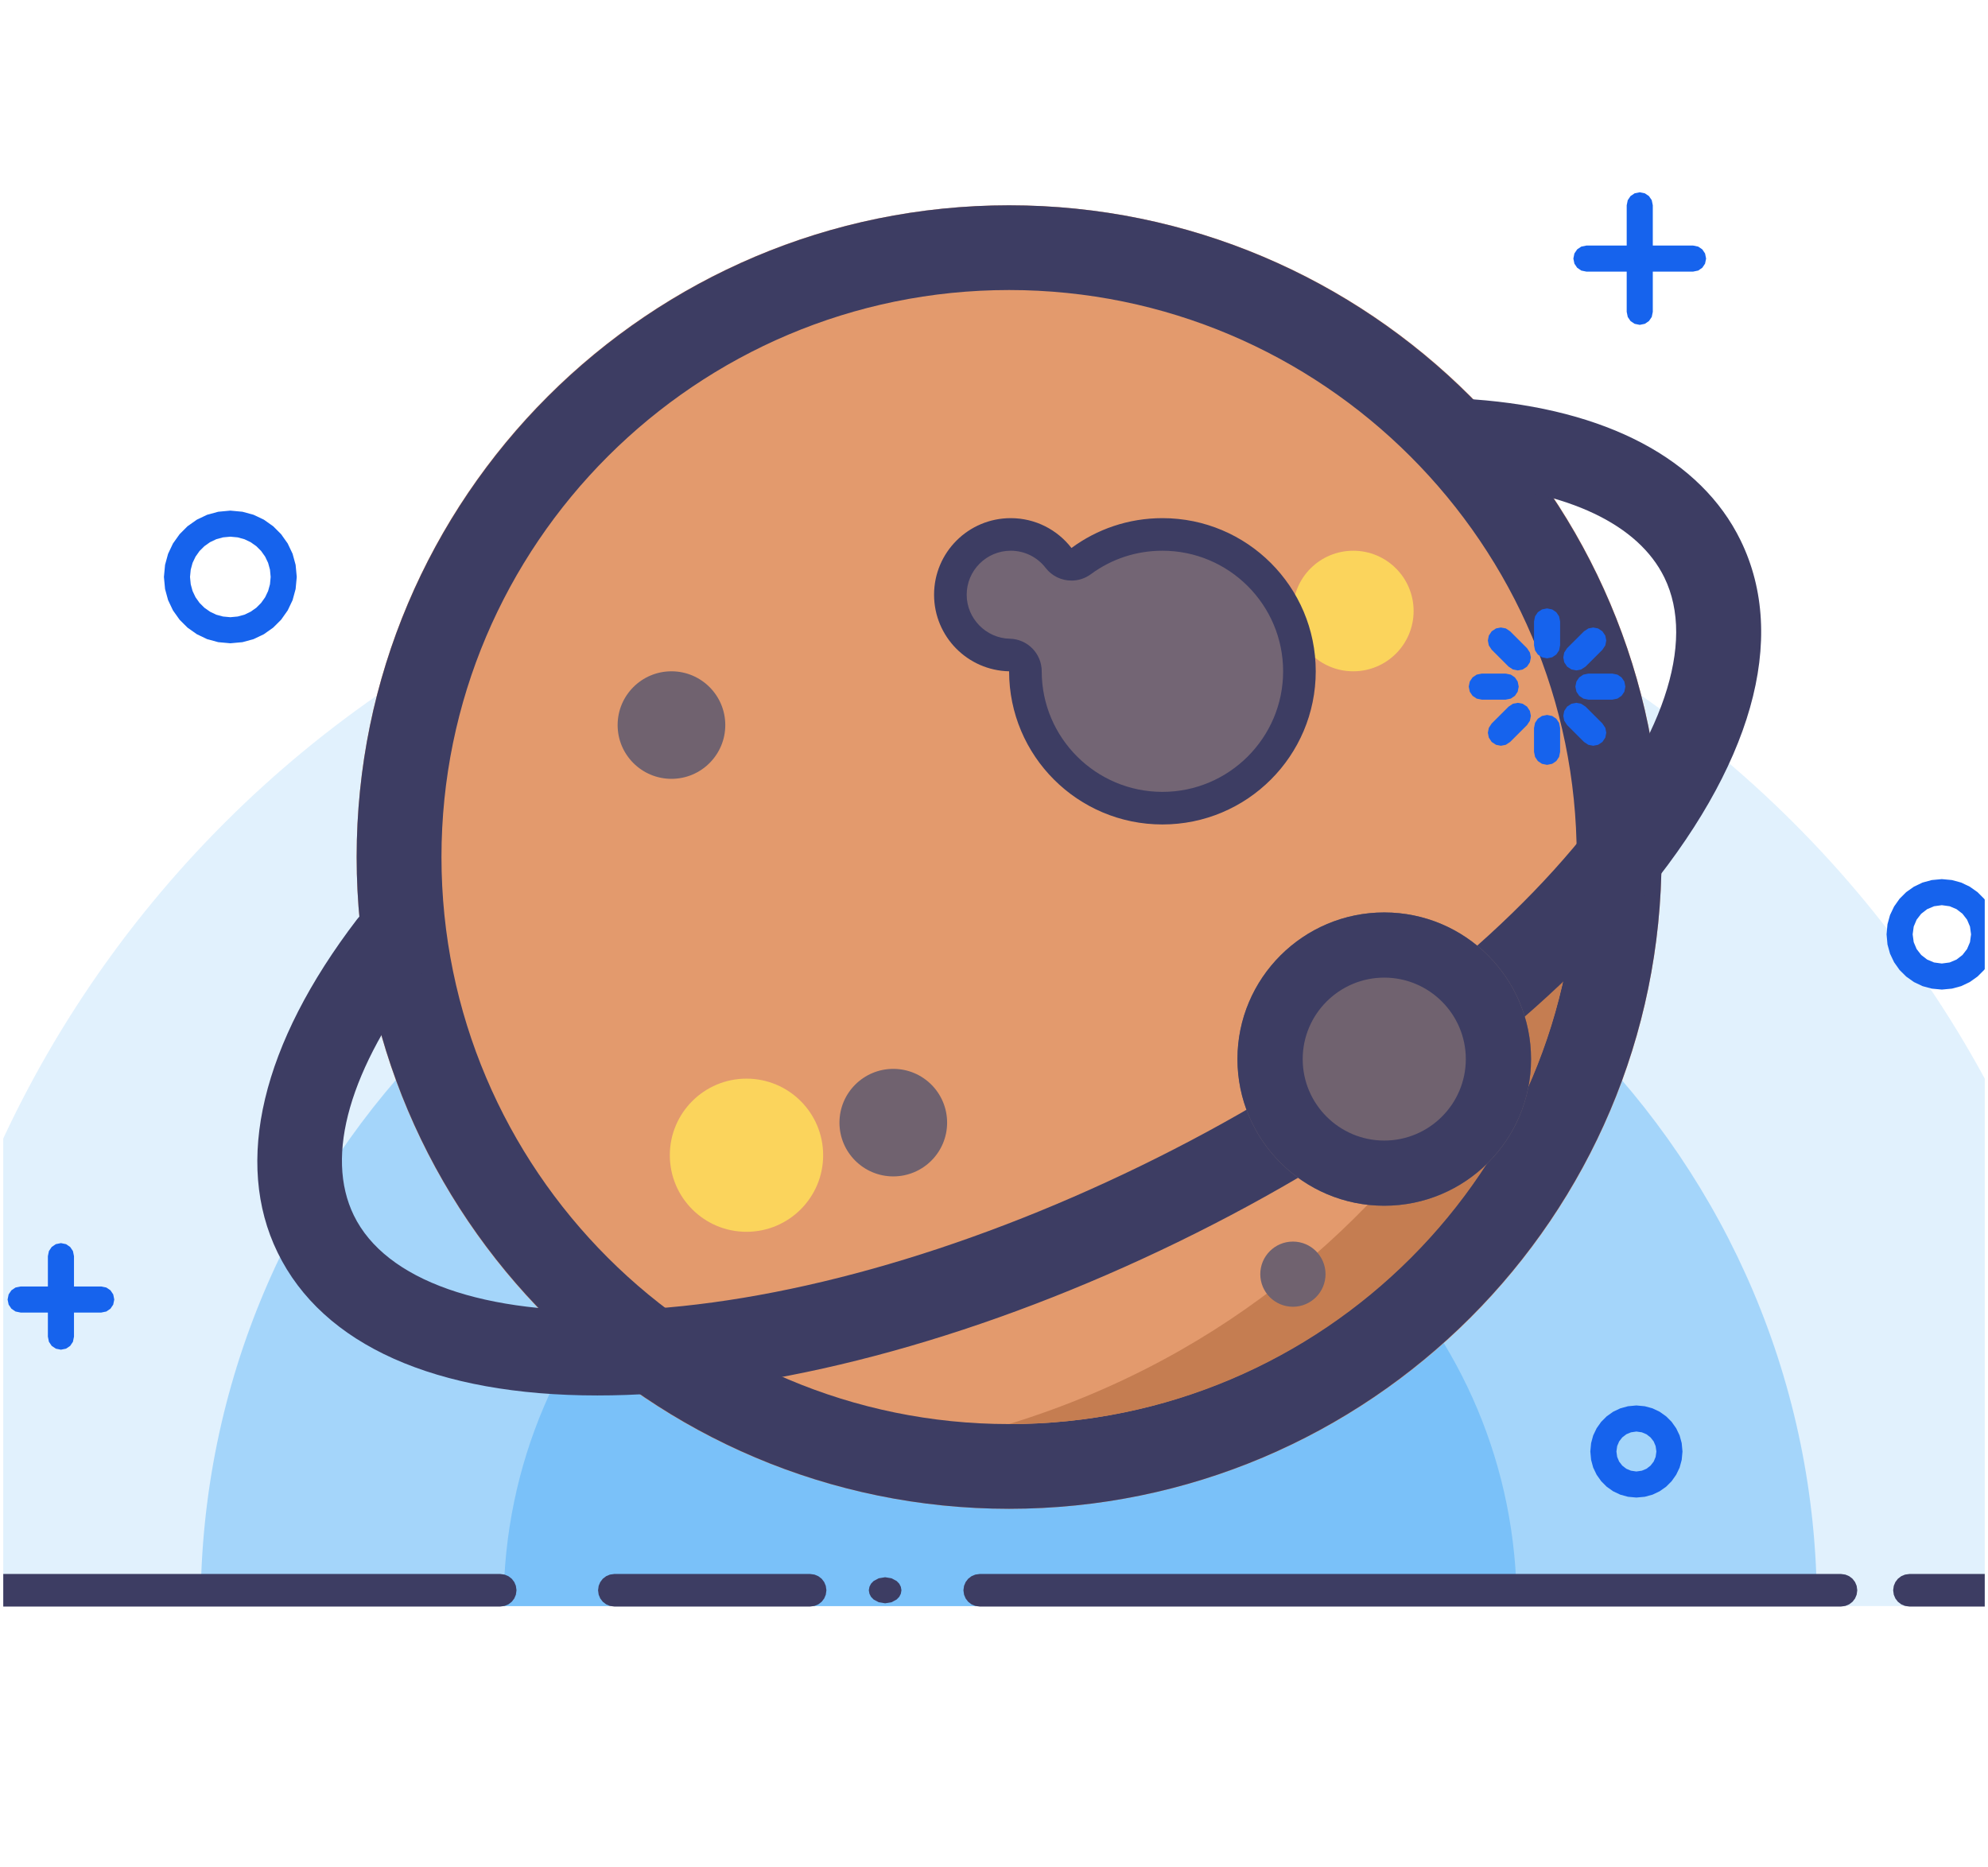 <svg width="610" height="573" xmlns="http://www.w3.org/2000/svg" xmlns:xlink="http://www.w3.org/1999/xlink" overflow="hidden"><defs><clipPath id="clip0"><rect x="307" y="53" width="610" height="573"/></clipPath><clipPath id="clip1"><rect x="308" y="53" width="608" height="572"/></clipPath><clipPath id="clip2"><rect x="308" y="53" width="608" height="524"/></clipPath><clipPath id="clip3"><rect x="274" y="35" width="681" height="542"/></clipPath><clipPath id="clip4"><rect x="274" y="35" width="681" height="542"/></clipPath><clipPath id="clip5"><rect x="274" y="36" width="681" height="540"/></clipPath><clipPath id="clip6"><rect x="274" y="36" width="682" height="540"/></clipPath></defs><g clip-path="url(#clip0)" transform="translate(-307 -53)"><g clip-path="url(#clip1)"><g clip-path="url(#clip2)"><g clip-path="url(#clip3)"><g clip-path="url(#clip4)"><g clip-path="url(#clip5)"><g clip-path="url(#clip6)"><path d="M819.985 509.841C819.985 322.064 667.768 169.847 479.991 169.847 292.215 169.847 139.997 322.064 139.997 509.841" fill="#69BAF9" fill-opacity="0.2" transform="matrix(1.001 0 0 1 136.161 36.001)"/><path d="M727.607 509.841C727.607 373.033 616.699 262.125 479.891 262.125 343.084 262.125 232.176 373.033 232.176 509.841" fill="#69BAF9" fill-opacity="0.5" transform="matrix(1.001 0 0 1 136.161 36.001)"/><path d="M635.588 509.841C635.808 424.092 566.47 354.393 480.711 354.173 394.963 353.953 325.264 423.292 325.044 509.051 325.044 509.311 325.044 509.581 325.044 509.841" fill="#69BAF9" fill-opacity="0.7" transform="matrix(1.001 0 0 1 136.161 36.001)"/><path d="M734.986 509.991 470.991 509.991 469.631 509.801 468.471 509.311 467.451 508.531 466.671 507.511 466.181 506.351 465.991 504.991 466.181 503.631 466.671 502.471 467.451 501.451 468.471 500.671 469.631 500.181 470.991 499.991 734.986 499.991 736.346 500.181 737.506 500.671 738.526 501.451 739.306 502.471 739.796 503.631 739.986 504.991 739.796 506.351 739.306 507.511 738.526 508.531 737.506 509.311 736.346 509.801 734.986 509.991Z" fill="#3D3D63" transform="matrix(1.001 0 0 1 136.161 36.001)"/><path d="M813.985 509.991 755.986 509.991 754.626 509.801 753.466 509.311 752.446 508.531 751.666 507.511 751.176 506.351 750.986 504.991 751.176 503.631 751.666 502.471 752.446 501.451 753.466 500.671 754.626 500.181 755.986 499.991 813.985 499.991 815.345 500.181 816.505 500.671 817.525 501.451 818.305 502.471 818.795 503.631 818.985 504.991 818.795 506.351 818.305 507.511 817.525 508.531 816.505 509.311 815.345 509.801 813.985 509.991Z" fill="#3D3D63" transform="matrix(1.001 0 0 1 136.161 36.001)"/><path d="M418.992 509.991 358.993 509.991 357.633 509.801 356.473 509.311 355.453 508.531 354.673 507.511 354.183 506.351 353.993 504.991 354.183 503.631 354.673 502.471 355.453 501.451 356.473 500.671 357.633 500.181 358.993 499.991 418.992 499.991 420.352 500.181 421.512 500.671 422.532 501.451 423.312 502.471 423.802 503.631 423.992 504.991 423.802 506.351 423.312 507.511 422.532 508.531 421.512 509.311 420.352 509.801 418.992 509.991Z" fill="#3D3D63" transform="matrix(1.001 0 0 1 136.161 36.001)"/><path d="M323.994 509.991 145.997 509.991 144.637 509.801 143.477 509.311 142.457 508.531 141.677 507.511 141.187 506.351 140.997 504.991 141.187 503.631 141.677 502.471 142.457 501.451 143.477 500.671 144.637 500.181 145.997 499.991 323.994 499.991 325.354 500.181 326.514 500.671 327.534 501.451 328.314 502.471 328.804 503.631 328.994 504.991 328.804 506.351 328.314 507.511 327.534 508.531 326.514 509.311 325.354 509.801 323.994 509.991Z" fill="#3D3D63" transform="matrix(1.001 0 0 1 136.161 36.001)"/><path d="M446.992 504.991 446.802 506.061 446.332 506.991 445.532 507.821 443.972 508.661 441.992 508.991 440.012 508.661 438.452 507.821 437.652 506.991 437.182 506.061 436.992 504.991 437.182 503.921 437.652 502.991 438.452 502.161 440.012 501.321 441.992 500.991 443.972 501.321 445.532 502.161 446.332 502.991 446.802 503.921 446.992 504.991Z" fill="#3D3D63" transform="matrix(1.001 0 0 1 136.161 36.001)"/><path d="M679.987 279.995C679.987 390.453 590.449 479.991 479.991 479.991 369.533 479.991 279.995 390.453 279.995 279.995 279.995 169.537 369.533 79.999 479.991 79.999 590.449 79.999 679.987 169.537 679.987 279.995Z" fill="#E39A6D" transform="matrix(1.001 0 0 1 136.161 36.001)"/><path d="M479.991 479.991C369.713 479.991 279.995 390.273 279.995 279.995 279.995 169.717 369.713 79.999 479.991 79.999 590.269 79.999 679.987 169.717 679.987 279.995 679.987 390.273 590.269 479.991 479.991 479.991ZM479.991 105.998C384.053 105.998 305.994 184.057 305.994 279.995 305.994 375.933 384.053 453.992 479.991 453.992 575.929 453.992 653.988 375.933 653.988 279.995 653.988 184.057 575.929 105.998 479.991 105.998Z" fill="#3D3D63" transform="matrix(1.001 0 0 1 136.161 36.001)"/><path d="M422.992 371.493C422.992 384.473 412.472 394.993 399.493 394.993 386.513 394.993 375.993 384.473 375.993 371.493 375.993 358.513 386.513 347.994 399.493 347.994 412.472 347.994 422.992 358.513 422.992 371.493Z" fill="#FBD45C" transform="matrix(1.001 0 0 1 136.161 36.001)"/><path d="M603.989 204.496C603.989 214.716 595.709 222.996 585.489 222.996 575.269 222.996 566.99 214.716 566.99 204.496 566.99 194.276 575.269 185.997 585.489 185.997 595.709 185.997 603.989 194.276 603.989 204.496Z" fill="#FBD45C" transform="matrix(1.001 0 0 1 136.161 36.001)"/><path d="M392.993 239.496C392.993 248.605 385.603 255.995 376.493 255.995 367.383 255.995 359.993 248.605 359.993 239.496 359.993 230.386 367.383 222.996 376.493 222.996 385.603 222.996 392.993 230.386 392.993 239.496Z" fill="#70626F" transform="matrix(1.001 0 0 1 136.161 36.001)"/><path d="M460.992 361.493C460.992 370.603 453.602 377.993 444.492 377.993 435.382 377.993 427.992 370.603 427.992 361.493 427.992 352.384 435.382 344.994 444.492 344.994 453.602 344.994 460.992 352.384 460.992 361.493Z" fill="#70626F" transform="matrix(1.001 0 0 1 136.161 36.001)"/><path d="M653.998 279.995C654.088 376.003 576.329 453.902 480.321 453.992 480.211 453.992 480.101 453.992 479.991 453.992 618.769 411.172 653.998 279.995 653.998 279.995Z" fill="#C57D51" transform="matrix(1.001 0 0 1 136.161 36.001)"/><path d="M353.793 445.212C304.254 445.212 269.615 429.792 255.765 401.353 242.266 373.643 250.905 337.334 280.105 299.114 284.465 293.405 292.625 292.315 298.335 296.675 304.034 301.034 305.124 309.184 300.764 314.894 277.845 344.894 270.165 371.563 279.135 389.973 288.885 409.982 319.004 420.582 361.753 419.072 408.812 417.402 465.111 401.673 520.29 374.793 575.469 347.914 622.549 313.264 652.868 277.245 680.407 244.505 690.617 214.256 680.867 194.246 672.928 177.947 651.498 167.737 620.509 165.487 613.349 164.967 607.969 158.737 608.489 151.577 609.009 144.417 615.239 139.037 622.398 139.557 663.008 142.507 692.077 157.887 704.237 182.857 718.907 212.966 707.727 252.425 672.758 293.985 640.148 332.724 590.049 369.723 531.68 398.163 473.301 426.602 413.282 443.262 362.683 445.052 359.663 445.162 356.703 445.212 353.793 445.212Z" fill="#3D3D63" transform="matrix(1.001 0 0 1 136.161 36.001)"/><path d="M639.988 341.994C639.988 366.843 619.839 386.993 594.989 386.993 570.14 386.993 549.99 366.843 549.99 341.994 549.99 317.144 570.14 296.995 594.989 296.995 619.839 296.995 639.988 317.144 639.988 341.994Z" fill="#70626F" transform="matrix(1.001 0 0 1 136.161 36.001)"/><path d="M594.989 386.993C570.18 386.993 549.99 366.803 549.99 341.994 549.99 317.184 570.18 296.995 594.989 296.995 619.799 296.995 639.988 317.184 639.988 341.994 639.988 366.803 619.799 386.993 594.989 386.993ZM594.989 316.994C581.209 316.994 569.99 328.204 569.99 341.994 569.99 355.783 581.209 366.993 594.989 366.993 608.769 366.993 619.989 355.783 619.989 341.994 619.989 328.204 608.769 316.994 594.989 316.994Z" fill="#3D3D63" transform="matrix(1.001 0 0 1 136.161 36.001)"/><path d="M576.989 407.992C576.989 413.512 572.509 417.992 566.99 417.992 561.47 417.992 556.99 413.512 556.99 407.992 556.99 402.473 561.47 397.993 566.99 397.993 572.509 397.993 576.989 402.473 576.989 407.992Z" fill="#70626F" transform="matrix(1.001 0 0 1 136.161 36.001)"/><path d="M526.99 264.995C521.32 264.995 515.82 263.885 510.641 261.695 505.641 259.585 501.151 256.555 497.291 252.695 493.431 248.835 490.401 244.346 488.291 239.346 486.101 234.176 484.991 228.676 484.991 223.006L484.991 222.996 484.991 218.096 480.091 217.996C475.241 217.886 470.691 215.926 467.281 212.446 463.871 208.966 461.991 204.366 461.991 199.496 461.991 194.556 463.911 189.907 467.411 186.417 470.901 182.917 475.551 180.997 480.491 180.997 483.411 180.997 486.201 181.657 488.781 182.957 491.251 184.197 493.451 186.017 495.151 188.207L498.141 192.086 502.081 189.177C505.611 186.567 509.501 184.547 513.641 183.157 517.93 181.727 522.42 180.997 526.99 180.997 532.66 180.997 538.16 182.107 543.34 184.297 548.34 186.407 552.83 189.437 556.69 193.296 560.55 197.156 563.58 201.646 565.69 206.646 567.88 211.826 568.99 217.326 568.99 222.996 568.99 228.666 567.88 234.166 565.69 239.346 563.58 244.346 560.55 248.835 556.69 252.695 552.83 256.555 548.34 259.585 543.34 261.695 538.16 263.885 532.66 264.995 526.99 264.995Z" fill="#736574" transform="matrix(1.001 0 0 1 136.161 36.001)"/><path d="M526.99 259.995C547.39 259.995 563.99 243.396 563.99 222.996 563.99 202.596 547.39 185.997 526.99 185.997 519.02 185.997 511.431 188.487 505.051 193.206 503.261 194.516 501.181 195.156 499.121 195.156 496.121 195.156 493.161 193.816 491.191 191.266 488.611 187.917 484.711 185.997 480.491 185.997 473.051 185.997 466.991 192.056 466.991 199.496 466.991 206.786 472.921 212.846 480.201 212.996 485.641 213.116 489.991 217.556 489.991 222.996 489.991 243.396 506.591 259.995 526.99 259.995M526.99 269.995C501.031 269.995 479.991 248.955 479.991 222.996 479.991 222.996 479.991 222.996 479.991 222.996 467.241 222.726 456.992 212.306 456.992 199.496 456.992 186.517 467.511 175.997 480.491 175.997 488.071 175.997 494.811 179.587 499.111 185.157 506.911 179.397 516.55 175.997 526.99 175.997 552.95 175.997 573.989 197.036 573.989 222.996 573.989 248.955 552.95 269.995 526.99 269.995Z" fill="#3D3D63" transform="matrix(1.001 0 0 1 136.161 36.001)"/><path d="M689.647 100.348 656.958 100.348 655.388 100.028 654.128 99.168 653.278 97.908 652.958 96.348 653.278 94.778 654.128 93.518 655.388 92.668 656.958 92.348 689.647 92.348 691.217 92.668 692.477 93.518 693.327 94.778 693.647 96.348 693.327 97.908 692.477 99.168 691.217 100.028 689.647 100.348Z" fill="#1663ED" transform="matrix(1.001 0 0 1 136.161 36.001)"/><path d="M673.308 116.688 671.738 116.368 670.478 115.518 669.628 114.258 669.308 112.688 669.308 79.999 669.628 78.429 670.478 77.169 671.738 76.319 673.308 75.999 674.868 76.319 676.128 77.169 676.988 78.429 677.308 79.999 677.308 112.688 676.988 114.258 676.128 115.518 674.868 116.368 673.308 116.688Z" fill="#1663ED" transform="matrix(1.001 0 0 1 136.161 36.001)"/><path d="M644.898 251.705 643.328 251.385 642.068 250.535 641.218 249.275 640.898 247.705 640.898 240.386 641.218 238.816 642.068 237.556 643.328 236.706 644.898 236.386 646.468 236.706 647.728 237.556 648.578 238.816 648.898 240.386 648.898 247.705 648.578 249.275 647.728 250.535 646.468 251.385 644.898 251.705Z" fill="#1663ED" transform="matrix(1.001 0 0 1 136.161 36.001)"/><path d="M644.898 219.016 643.328 218.696 642.068 217.846 641.218 216.586 640.898 215.016 640.898 207.696 641.218 206.126 642.068 204.866 643.328 204.016 644.898 203.696 646.468 204.016 647.728 204.866 648.578 206.126 648.898 207.696 648.898 215.016 648.578 216.586 647.728 217.846 646.468 218.696 644.898 219.016Z" fill="#1663ED" transform="matrix(1.001 0 0 1 136.161 36.001)"/><path d="M632.208 231.696 624.888 231.696 623.319 231.376 622.059 230.526 621.209 229.266 620.889 227.696 621.209 226.126 622.059 224.866 623.319 224.016 624.888 223.696 632.208 223.696 633.778 224.016 635.038 224.866 635.888 226.126 636.208 227.696 635.888 229.266 635.038 230.526 633.778 231.376 632.208 231.696Z" fill="#1663ED" transform="matrix(1.001 0 0 1 136.161 36.001)"/><path d="M664.898 231.696 657.578 231.696 656.018 231.376 654.758 230.526 653.898 229.266 653.578 227.696 653.898 226.126 654.758 224.866 656.018 224.016 657.578 223.696 664.898 223.696 666.468 224.016 667.728 224.866 668.588 226.126 668.898 227.696 668.588 229.266 667.728 230.526 666.468 231.376 664.898 231.696Z" fill="#1663ED" transform="matrix(1.001 0 0 1 136.161 36.001)"/><path d="M630.748 245.845 629.258 245.555 627.918 244.675 627.038 243.336 626.748 241.846 627.038 240.356 627.918 239.016 633.098 233.846 634.428 232.956 635.928 232.666 637.418 232.956 638.758 233.836 639.638 235.176 639.928 236.666 639.638 238.166 638.758 239.496 633.578 244.675 632.248 245.555 630.748 245.845Z" fill="#1663ED" transform="matrix(1.001 0 0 1 136.161 36.001)"/><path d="M653.868 222.726 652.368 222.436 651.038 221.556 650.158 220.226 649.868 218.726 650.158 217.236 651.038 215.896 656.218 210.726 657.548 209.846 659.048 209.556 660.538 209.846 661.868 210.726 662.758 212.056 663.048 213.556 662.758 215.046 661.868 216.386 656.698 221.556 655.358 222.436 653.868 222.726Z" fill="#1663ED" transform="matrix(1.001 0 0 1 136.161 36.001)"/><path d="M659.048 245.845 657.548 245.555 656.218 244.675 651.038 239.496 650.158 238.166 649.868 236.666 650.158 235.176 651.038 233.836 652.368 232.956 653.868 232.666 655.358 232.956 656.698 233.836 661.868 239.016 662.758 240.356 663.048 241.846 662.758 243.336 661.868 244.675 660.538 245.555 659.048 245.845Z" fill="#1663ED" transform="matrix(1.001 0 0 1 136.161 36.001)"/><path d="M635.928 222.726 634.428 222.436 633.098 221.556 627.918 216.376 627.038 215.046 626.748 213.556 627.038 212.056 627.918 210.726 629.258 209.836 630.748 209.556 632.248 209.836 633.578 210.726 638.758 215.906 639.638 217.236 639.928 218.726 639.638 220.226 638.758 221.556 637.418 222.446 635.928 222.726Z" fill="#1663ED" transform="matrix(1.001 0 0 1 136.161 36.001)"/><path d="M765.906 294.765 763.516 295.095 761.396 295.995 759.586 297.395 758.186 299.204 757.286 301.324 756.966 303.714 757.286 306.114 758.186 308.234 759.586 310.044 761.396 311.444 763.516 312.344 765.906 312.664 768.306 312.344 770.426 311.444 772.236 310.044 773.636 308.234 774.536 306.114 774.866 303.714 774.536 301.324 773.636 299.204 772.236 297.395 770.426 295.995 768.306 295.095 765.906 294.765M765.906 286.765 769.006 287.055 771.836 287.825 774.466 289.085 776.846 290.765 778.866 292.785 780.546 295.165 781.806 297.785 782.576 300.624 782.866 303.714 782.576 306.814 781.806 309.644 780.546 312.274 778.866 314.644 776.846 316.664 774.466 318.354 771.846 319.604 769.006 320.374 765.916 320.664 762.816 320.374 759.986 319.604 757.356 318.354 754.976 316.664 752.956 314.654 751.276 312.274 750.026 309.644 749.246 306.814 748.966 303.714 749.246 300.624 750.026 297.785 751.276 295.165 752.956 292.785 754.976 290.765 757.356 289.085 759.986 287.825 762.816 287.055 765.906 286.765Z" fill="#1663ED" transform="matrix(1.001 0 0 1 136.161 36.001)"/><path d="M672.278 456.282 670.618 456.522 669.198 457.122 667.948 458.082 666.988 459.322 666.388 460.752 666.158 462.411 666.388 464.071 666.988 465.501 667.948 466.741 669.198 467.711 670.618 468.301 672.278 468.541 673.948 468.301 675.368 467.711 676.618 466.741 677.578 465.501 678.177 464.071 678.407 462.411 678.177 460.752 677.578 459.322 676.608 458.082 675.368 457.122 673.948 456.522 672.278 456.282M672.278 448.282 674.858 448.522 677.228 449.172 679.417 450.212 681.397 451.622 683.077 453.302 684.477 455.282 685.527 457.472 686.167 459.832 686.407 462.411 686.167 464.991 685.527 467.351 684.477 469.541 683.077 471.521 681.397 473.211 679.417 474.611 677.228 475.651 674.858 476.301 672.278 476.541 669.708 476.301 667.338 475.651 665.148 474.611 663.168 473.211 661.488 471.521 660.088 469.541 659.038 467.351 658.398 464.991 658.158 462.411 658.398 459.832 659.038 457.472 660.088 455.282 661.488 453.302 663.168 451.622 665.148 450.212 667.338 449.172 669.708 448.522 672.278 448.282Z" fill="#1663ED" transform="matrix(1.001 0 0 1 136.161 36.001)"/><path d="M241.276 181.687 239.026 181.897 236.956 182.467 235.046 183.377 233.316 184.607 231.836 186.077 230.606 187.817 229.696 189.727 229.136 191.796 228.916 194.046 229.136 196.296 229.696 198.356 230.606 200.276 231.836 202.006 233.316 203.486 235.046 204.706 236.956 205.626 239.026 206.186 241.276 206.396 243.526 206.186 245.595 205.626 247.505 204.706 249.245 203.486 250.715 202.006 251.945 200.276 252.855 198.356 253.425 196.296 253.635 194.046 253.425 191.796 252.855 189.727 251.945 187.817 250.715 186.077 249.245 184.607 247.505 183.377 245.595 182.467 243.526 181.897 241.276 181.687M241.276 173.687 244.995 174.037 248.395 174.967 251.555 176.467 254.405 178.487 256.835 180.917 258.855 183.767 260.355 186.927 261.285 190.326 261.635 194.046 261.285 197.756 260.355 201.166 258.855 204.316 256.835 207.176 254.405 209.596 251.555 211.616 248.395 213.126 244.995 214.056 241.276 214.396 237.566 214.056 234.156 213.126 231.006 211.616 228.146 209.596 225.726 207.176 223.696 204.316 222.196 201.166 221.266 197.756 220.916 194.046 221.266 190.326 222.196 186.927 223.696 183.767 225.726 180.917 228.146 178.487 231.006 176.467 234.156 174.967 237.566 174.037 241.276 173.687Z" fill="#1663ED" transform="matrix(1.001 0 0 1 136.161 36.001)"/><path d="M201.696 419.772 176.997 419.772 175.427 419.452 174.167 418.592 173.317 417.332 172.997 415.772 173.317 414.202 174.167 412.942 175.427 412.092 176.997 411.772 201.696 411.772 203.266 412.092 204.526 412.942 205.376 414.202 205.696 415.772 205.376 417.332 204.526 418.592 203.266 419.452 201.696 419.772Z" fill="#1663ED" transform="matrix(1.001 0 0 1 136.161 36.001)"/><path d="M189.347 431.172 187.777 430.852 186.517 430.002 185.667 428.742 185.347 427.172 185.347 402.463 185.667 400.903 186.517 399.643 187.777 398.783 189.347 398.463 190.916 398.783 192.176 399.643 193.026 400.903 193.346 402.463 193.346 427.172 193.026 428.742 192.176 430.002 190.916 430.852 189.347 431.172Z" fill="#1663ED" transform="matrix(1.001 0 0 1 136.161 36.001)"/></g></g></g></g></g></g></g></svg>
